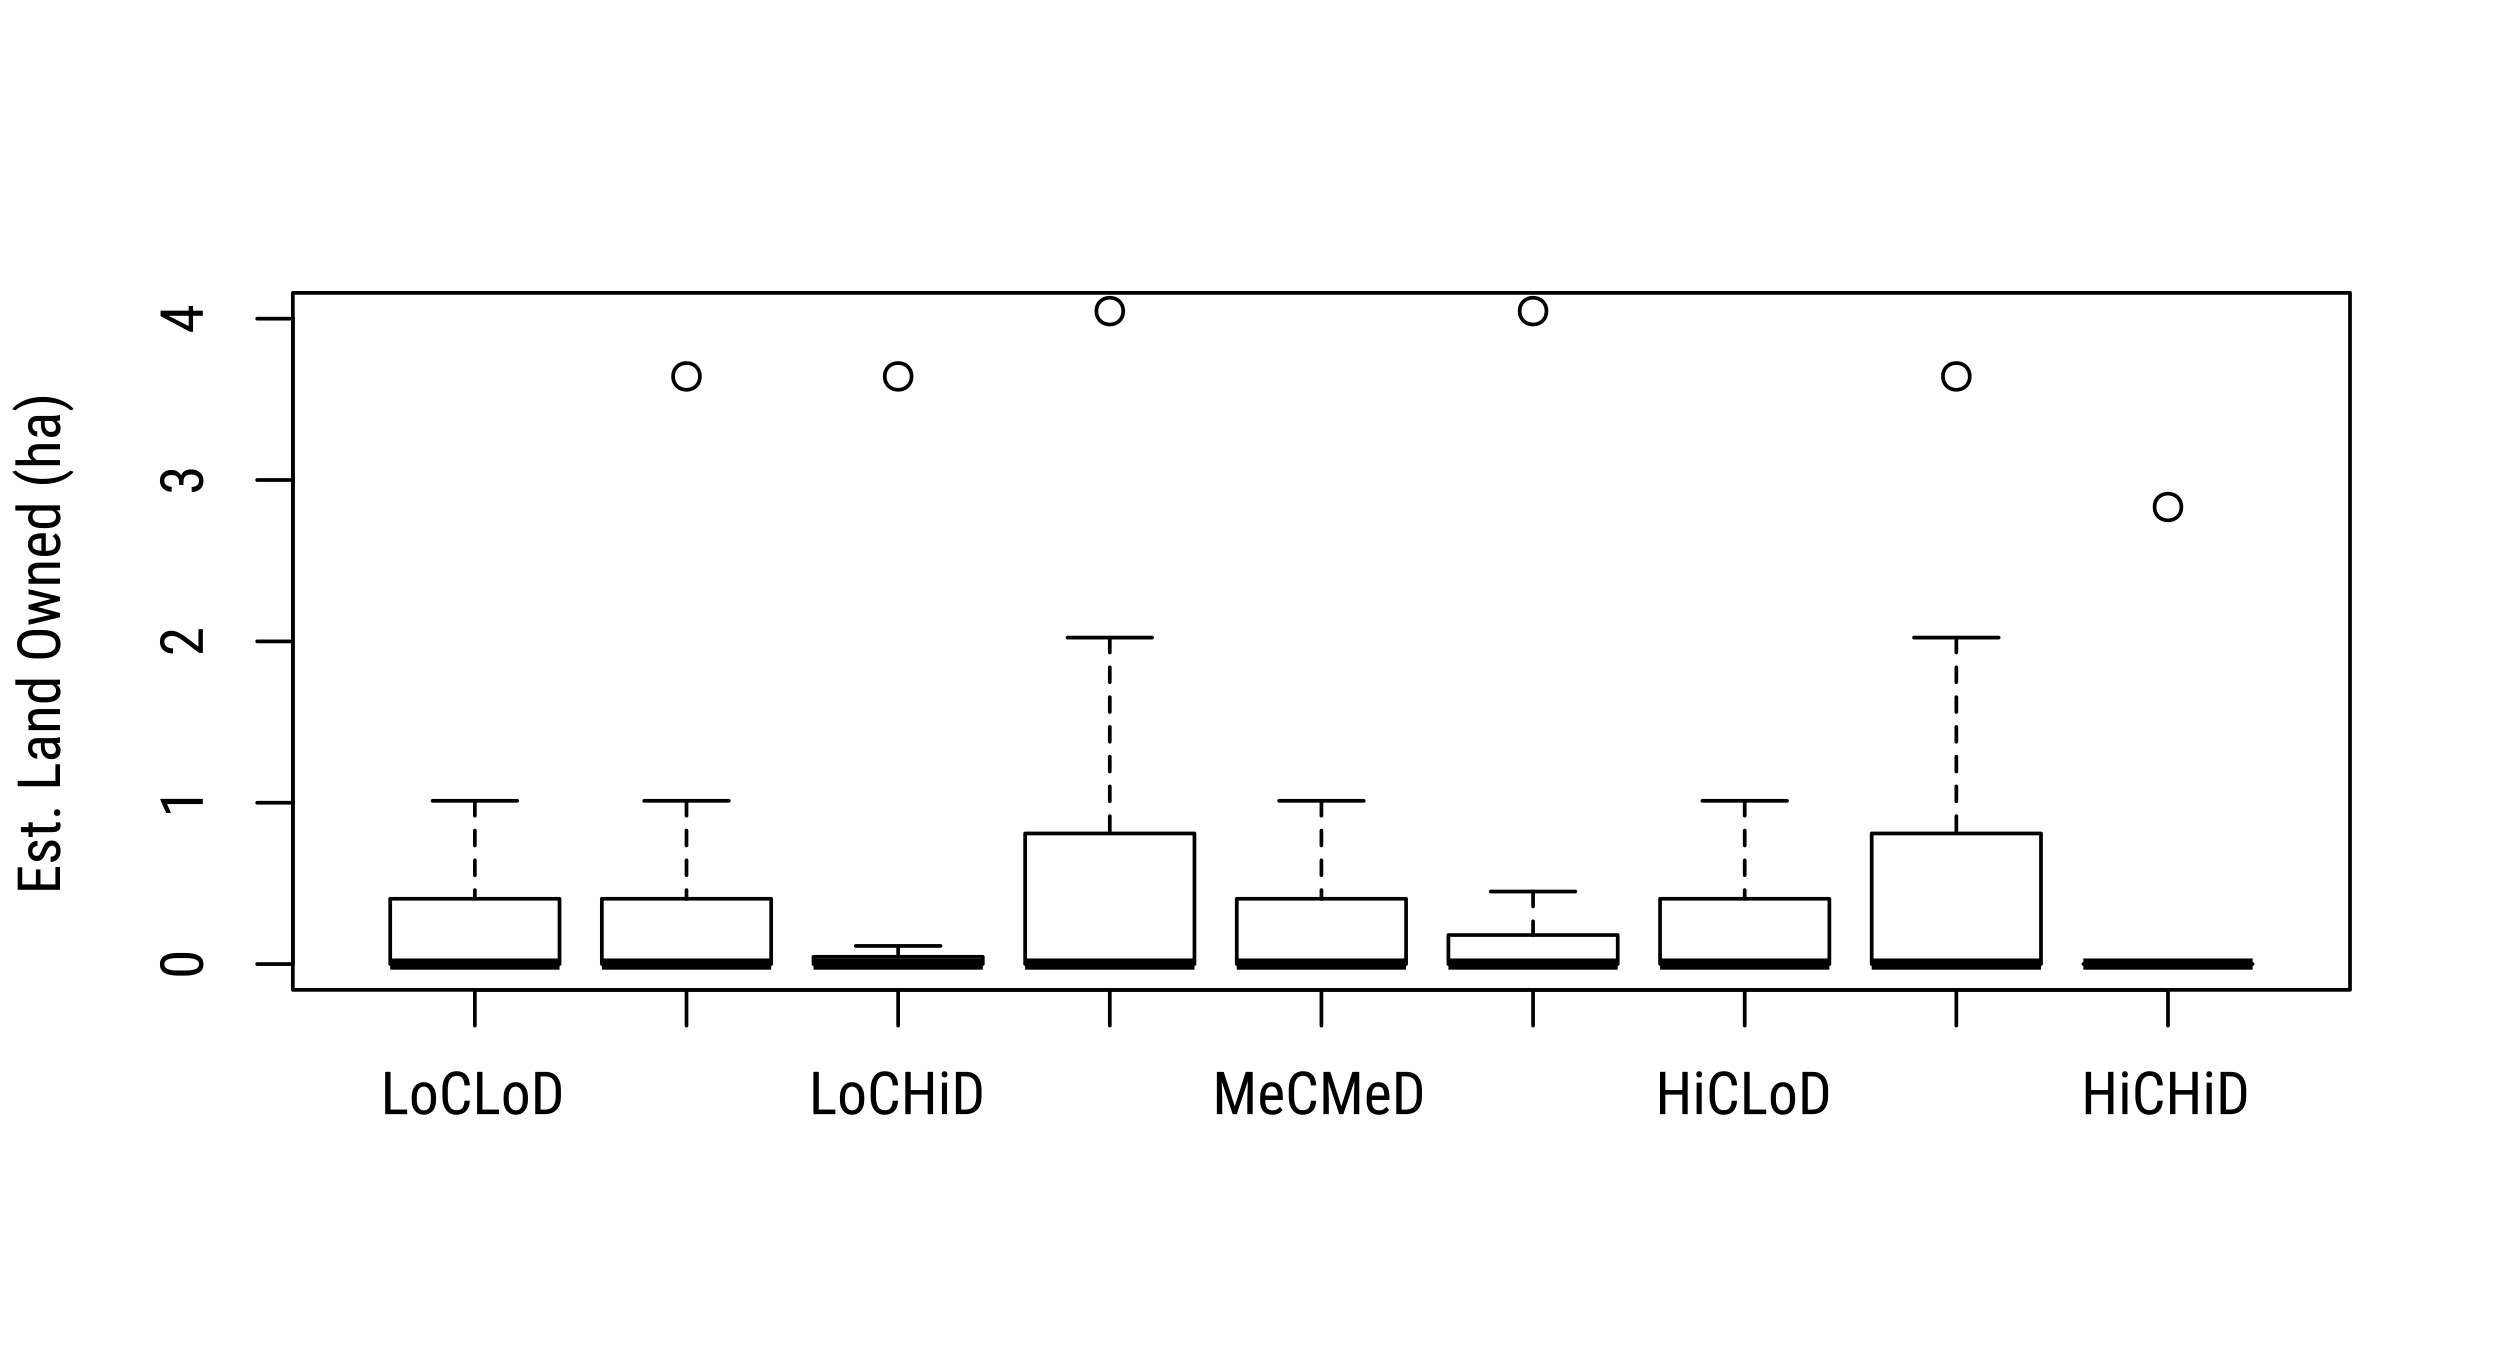<?xml version="1.0" encoding="UTF-8"?>
<svg xmlns="http://www.w3.org/2000/svg" xmlns:xlink="http://www.w3.org/1999/xlink" width="504pt" height="273pt" viewBox="0 0 504 273" version="1.1">
<defs>
<g>
<symbol overflow="visible" id="glyph0-0">
<path style="stroke:none;" d="M 4.094 0 L 0.609 0 L 0.609 -8.531 L 4.094 -8.531 Z M 3.828 -0.5 L 3.828 -8.031 L 2.484 -4.266 Z M 0.875 -7.969 L 0.875 -0.547 L 2.203 -4.266 Z M 1.078 -0.312 L 3.609 -0.312 L 2.344 -3.859 Z M 2.344 -4.672 L 3.609 -8.219 L 1.078 -8.219 Z M 2.344 -4.672 "/>
</symbol>
<symbol overflow="visible" id="glyph0-1">
<path style="stroke:none;" d="M 2 -0.922 L 5.344 -0.922 L 5.344 0 L 0.922 0 L 0.922 -8.531 L 2 -8.531 Z M 2 -0.922 "/>
</symbol>
<symbol overflow="visible" id="glyph0-2">
<path style="stroke:none;" d="M 0.562 -3.469 C 0.562 -4.383 0.785 -5.109 1.234 -5.641 C 1.68 -6.18 2.27 -6.453 3 -6.453 C 3.738 -6.453 4.328 -6.191 4.766 -5.672 C 5.211 -5.148 5.445 -4.438 5.469 -3.531 L 5.469 -2.859 C 5.469 -1.941 5.242 -1.211 4.797 -0.672 C 4.348 -0.141 3.754 0.125 3.016 0.125 C 2.273 0.125 1.68 -0.133 1.234 -0.656 C 0.797 -1.176 0.57 -1.879 0.562 -2.766 Z M 1.594 -2.859 C 1.594 -2.211 1.719 -1.703 1.969 -1.328 C 2.227 -0.953 2.578 -0.766 3.016 -0.766 C 3.93 -0.766 4.398 -1.426 4.422 -2.75 L 4.422 -3.469 C 4.422 -4.113 4.289 -4.625 4.031 -5 C 3.781 -5.375 3.438 -5.562 3 -5.562 C 2.57 -5.562 2.227 -5.375 1.969 -5 C 1.719 -4.625 1.594 -4.113 1.594 -3.469 Z M 1.594 -2.859 "/>
</symbol>
<symbol overflow="visible" id="glyph0-3">
<path style="stroke:none;" d="M 6.266 -2.703 C 6.223 -1.797 5.969 -1.098 5.5 -0.609 C 5.031 -0.117 4.367 0.125 3.516 0.125 C 2.66 0.125 1.984 -0.195 1.484 -0.844 C 0.984 -1.5 0.734 -2.383 0.734 -3.5 L 0.734 -5.047 C 0.734 -6.16 0.988 -7.039 1.5 -7.688 C 2.02 -8.332 2.727 -8.656 3.625 -8.656 C 4.445 -8.656 5.082 -8.406 5.531 -7.906 C 5.988 -7.414 6.234 -6.711 6.266 -5.797 L 5.188 -5.797 C 5.133 -6.484 4.984 -6.973 4.734 -7.266 C 4.492 -7.566 4.125 -7.719 3.625 -7.719 C 3.039 -7.719 2.594 -7.488 2.281 -7.031 C 1.969 -6.582 1.812 -5.922 1.812 -5.047 L 1.812 -3.469 C 1.812 -2.613 1.957 -1.953 2.25 -1.484 C 2.539 -1.023 2.961 -0.797 3.516 -0.797 C 4.078 -0.797 4.477 -0.93 4.719 -1.203 C 4.969 -1.484 5.125 -1.984 5.188 -2.703 Z M 6.266 -2.703 "/>
</symbol>
<symbol overflow="visible" id="glyph0-4">
<path style="stroke:none;" d="M 0.922 0 L 0.922 -8.531 L 2.953 -8.531 C 3.953 -8.531 4.723 -8.219 5.266 -7.594 C 5.816 -6.969 6.094 -6.094 6.094 -4.969 L 6.094 -3.547 C 6.094 -2.41 5.812 -1.535 5.25 -0.922 C 4.695 -0.305 3.891 0 2.828 0 Z M 2 -7.609 L 2 -0.922 L 2.859 -0.922 C 3.609 -0.922 4.156 -1.133 4.5 -1.562 C 4.852 -2 5.035 -2.641 5.047 -3.484 L 5.047 -5 C 5.047 -5.895 4.867 -6.551 4.516 -6.969 C 4.172 -7.395 3.648 -7.609 2.953 -7.609 Z M 2 -7.609 "/>
</symbol>
<symbol overflow="visible" id="glyph0-5">
<path style="stroke:none;" d="M 6.5 0 L 5.422 0 L 5.422 -3.938 L 2 -3.938 L 2 0 L 0.922 0 L 0.922 -8.531 L 2 -8.531 L 2 -4.859 L 5.422 -4.859 L 5.422 -8.531 L 6.5 -8.531 Z M 6.5 0 "/>
</symbol>
<symbol overflow="visible" id="glyph0-6">
<path style="stroke:none;" d="M 1.891 0 L 0.859 0 L 0.859 -6.344 L 1.891 -6.344 Z M 1.969 -8.016 C 1.969 -7.848 1.922 -7.703 1.828 -7.578 C 1.734 -7.461 1.586 -7.406 1.391 -7.406 C 1.191 -7.406 1.039 -7.461 0.938 -7.578 C 0.844 -7.703 0.797 -7.848 0.797 -8.016 C 0.797 -8.191 0.844 -8.344 0.938 -8.469 C 1.039 -8.594 1.188 -8.656 1.375 -8.656 C 1.57 -8.656 1.719 -8.594 1.812 -8.469 C 1.914 -8.344 1.969 -8.191 1.969 -8.016 Z M 1.969 -8.016 "/>
</symbol>
<symbol overflow="visible" id="glyph0-7">
<path style="stroke:none;" d="M 2.297 -8.531 L 4.531 -1.578 L 6.75 -8.531 L 8.141 -8.531 L 8.141 0 L 7.062 0 L 7.062 -3.328 L 7.172 -6.656 L 4.938 0 L 4.109 0 L 1.891 -6.625 L 2 -3.328 L 2 0 L 0.922 0 L 0.922 -8.531 Z M 2.297 -8.531 "/>
</symbol>
<symbol overflow="visible" id="glyph0-8">
<path style="stroke:none;" d="M 3.047 0.125 C 2.254 0.125 1.645 -0.109 1.219 -0.578 C 0.801 -1.055 0.586 -1.75 0.578 -2.656 L 0.578 -3.422 C 0.578 -4.367 0.781 -5.109 1.188 -5.641 C 1.602 -6.18 2.18 -6.453 2.922 -6.453 C 3.66 -6.453 4.211 -6.219 4.578 -5.75 C 4.953 -5.281 5.145 -4.547 5.156 -3.547 L 5.156 -2.859 L 1.609 -2.859 L 1.609 -2.719 C 1.609 -2.031 1.734 -1.531 1.984 -1.219 C 2.242 -0.914 2.613 -0.766 3.094 -0.766 C 3.406 -0.766 3.676 -0.82 3.906 -0.938 C 4.133 -1.051 4.352 -1.234 4.562 -1.484 L 5.094 -0.828 C 4.645 -0.191 3.961 0.125 3.047 0.125 Z M 2.922 -5.562 C 2.492 -5.562 2.176 -5.414 1.969 -5.125 C 1.758 -4.832 1.645 -4.375 1.625 -3.75 L 4.109 -3.75 L 4.109 -3.891 C 4.086 -4.492 3.977 -4.922 3.781 -5.172 C 3.594 -5.43 3.305 -5.562 2.922 -5.562 Z M 2.922 -5.562 "/>
</symbol>
<symbol overflow="visible" id="glyph1-0">
<path style="stroke:none;" d="M 0 -4.094 L 0 -0.609 L -8.531 -0.609 L -8.531 -4.094 Z M -0.5 -3.828 L -8.031 -3.828 L -4.266 -2.484 Z M -7.969 -0.875 L -0.547 -0.875 L -4.266 -2.203 Z M -0.312 -1.078 L -0.312 -3.609 L -3.859 -2.344 Z M -4.672 -2.344 L -8.219 -3.609 L -8.219 -1.078 Z M -4.672 -2.344 "/>
</symbol>
<symbol overflow="visible" id="glyph1-1">
<path style="stroke:none;" d="M -3.641 -5.25 C -2.379 -5.25 -1.438 -5.062 -0.812 -4.688 C -0.188 -4.32 0.125 -3.75 0.125 -2.969 C 0.125 -2.207 -0.172 -1.641 -0.766 -1.266 C -1.367 -0.891 -2.27 -0.691 -3.469 -0.672 L -4.938 -0.672 C -6.188 -0.672 -7.117 -0.852 -7.734 -1.219 C -8.348 -1.594 -8.656 -2.172 -8.656 -2.953 C -8.656 -3.723 -8.363 -4.289 -7.781 -4.656 C -7.195 -5.031 -6.316 -5.227 -5.141 -5.25 Z M -5.125 -4.203 C -6.02 -4.203 -6.68 -4.102 -7.109 -3.906 C -7.547 -3.707 -7.766 -3.391 -7.766 -2.953 C -7.766 -2.523 -7.551 -2.211 -7.125 -2.016 C -6.707 -1.816 -6.078 -1.711 -5.234 -1.703 L -3.469 -1.703 C -2.57 -1.703 -1.895 -1.805 -1.438 -2.016 C -0.988 -2.223 -0.766 -2.539 -0.766 -2.969 C -0.766 -3.383 -0.977 -3.691 -1.406 -3.891 C -1.832 -4.098 -2.484 -4.203 -3.359 -4.203 Z M -5.125 -4.203 "/>
</symbol>
<symbol overflow="visible" id="glyph1-2">
<path style="stroke:none;" d="M 0 -3.781 L 0 -2.734 L -7.219 -2.734 L -6.422 -0.938 L -7.406 -0.938 L -8.578 -3.609 L -8.578 -3.781 Z M 0 -3.781 "/>
</symbol>
<symbol overflow="visible" id="glyph1-3">
<path style="stroke:none;" d="M 0 -5.453 L 0 -0.688 L -0.781 -0.688 L -4 -3.125 C -4.5 -3.488 -4.906 -3.738 -5.219 -3.875 C -5.539 -4.02 -5.879 -4.094 -6.234 -4.094 C -6.691 -4.094 -7.062 -3.988 -7.344 -3.781 C -7.625 -3.57 -7.766 -3.297 -7.766 -2.953 C -7.766 -2.516 -7.613 -2.176 -7.312 -1.938 C -7.008 -1.707 -6.578 -1.594 -6.016 -1.594 L -6.016 -0.547 C -6.805 -0.547 -7.441 -0.758 -7.922 -1.188 C -8.41 -1.625 -8.656 -2.211 -8.656 -2.953 C -8.656 -3.629 -8.445 -4.16 -8.031 -4.547 C -7.613 -4.941 -7.055 -5.141 -6.359 -5.141 C -5.516 -5.141 -4.52 -4.703 -3.375 -3.828 L -0.891 -1.922 L -0.891 -5.453 Z M 0 -5.453 "/>
</symbol>
<symbol overflow="visible" id="glyph1-4">
<path style="stroke:none;" d="M -4.797 -2.016 L -4.797 -2.672 C -4.797 -3.098 -4.926 -3.426 -5.188 -3.656 C -5.445 -3.883 -5.805 -4 -6.266 -4 C -7.266 -4 -7.766 -3.613 -7.766 -2.844 C -7.766 -2.469 -7.629 -2.176 -7.359 -1.969 C -7.086 -1.758 -6.734 -1.656 -6.297 -1.656 L -6.297 -0.625 C -6.973 -0.625 -7.535 -0.832 -7.984 -1.25 C -8.43 -1.664 -8.656 -2.195 -8.656 -2.844 C -8.656 -3.508 -8.441 -4.039 -8.016 -4.438 C -7.598 -4.832 -7.004 -5.031 -6.234 -5.031 C -5.836 -5.031 -5.469 -4.926 -5.125 -4.719 C -4.789 -4.52 -4.539 -4.254 -4.375 -3.922 C -4.082 -4.734 -3.414 -5.141 -2.375 -5.141 C -1.613 -5.141 -1.004 -4.926 -0.547 -4.5 C -0.098 -4.07 0.125 -3.52 0.125 -2.844 C 0.125 -2.164 -0.086 -1.617 -0.516 -1.203 C -0.953 -0.785 -1.531 -0.578 -2.25 -0.578 L -2.25 -1.609 C -1.801 -1.609 -1.441 -1.719 -1.172 -1.938 C -0.898 -2.156 -0.766 -2.457 -0.766 -2.844 C -0.766 -3.227 -0.895 -3.535 -1.156 -3.766 C -1.414 -3.992 -1.816 -4.109 -2.359 -4.109 C -3.391 -4.109 -3.906 -3.613 -3.906 -2.625 L -3.906 -2.016 Z M -4.797 -2.016 "/>
</symbol>
<symbol overflow="visible" id="glyph1-5">
<path style="stroke:none;" d="M -2.859 -4.609 L -2.859 -5.562 L -1.984 -5.562 L -1.984 -4.609 L 0 -4.609 L 0 -3.578 L -1.984 -3.578 L -1.984 -0.359 L -2.625 -0.359 L -8.531 -3.516 L -8.531 -4.609 Z M -2.859 -1.5 L -2.859 -3.578 L -6.922 -3.578 Z M -2.859 -1.5 "/>
</symbol>
<symbol overflow="visible" id="glyph1-6">
<path style="stroke:none;" d="M -3.938 -5.016 L -3.938 -2 L -0.922 -2 L -0.922 -5.516 L 0 -5.516 L 0 -0.922 L -8.531 -0.922 L -8.531 -5.453 L -7.609 -5.453 L -7.609 -2 L -4.859 -2 L -4.859 -5.016 Z M -3.938 -5.016 "/>
</symbol>
<symbol overflow="visible" id="glyph1-7">
<path style="stroke:none;" d="M -1.625 -3.859 C -1.844 -3.859 -2.031 -3.773 -2.188 -3.609 C -2.352 -3.441 -2.547 -3.113 -2.766 -2.625 C -2.992 -2.07 -3.188 -1.68 -3.344 -1.453 C -3.508 -1.223 -3.695 -1.051 -3.906 -0.938 C -4.113 -0.82 -4.363 -0.766 -4.656 -0.766 C -5.176 -0.766 -5.602 -0.953 -5.938 -1.328 C -6.281 -1.711 -6.453 -2.195 -6.453 -2.781 C -6.453 -3.395 -6.27 -3.891 -5.906 -4.266 C -5.551 -4.641 -5.094 -4.828 -4.531 -4.828 L -4.531 -3.797 C -4.82 -3.797 -5.066 -3.695 -5.266 -3.5 C -5.461 -3.312 -5.562 -3.07 -5.562 -2.781 C -5.562 -2.477 -5.484 -2.238 -5.328 -2.062 C -5.172 -1.883 -4.957 -1.797 -4.688 -1.797 C -4.477 -1.797 -4.305 -1.859 -4.172 -1.984 C -4.047 -2.117 -3.879 -2.426 -3.672 -2.906 C -3.367 -3.676 -3.07 -4.195 -2.781 -4.469 C -2.5 -4.75 -2.141 -4.891 -1.703 -4.891 C -1.148 -4.891 -0.707 -4.695 -0.375 -4.312 C -0.039 -3.938 0.125 -3.43 0.125 -2.797 C 0.125 -2.141 -0.062 -1.602 -0.438 -1.188 C -0.82 -0.781 -1.305 -0.578 -1.891 -0.578 L -1.891 -1.625 C -1.535 -1.633 -1.258 -1.738 -1.062 -1.938 C -0.863 -2.145 -0.766 -2.43 -0.766 -2.797 C -0.766 -3.141 -0.844 -3.398 -1 -3.578 C -1.156 -3.766 -1.363 -3.859 -1.625 -3.859 Z M -1.625 -3.859 "/>
</symbol>
<symbol overflow="visible" id="glyph1-8">
<path style="stroke:none;" d="M -7.875 -2.141 L -6.344 -2.141 L -6.344 -3.094 L -5.5 -3.094 L -5.5 -2.141 L -1.578 -2.141 C -1.328 -2.141 -1.133 -2.176 -1 -2.25 C -0.875 -2.332 -0.812 -2.473 -0.812 -2.672 C -0.812 -2.816 -0.832 -2.957 -0.875 -3.094 L 0 -3.078 C 0.082 -2.848 0.125 -2.609 0.125 -2.359 C 0.125 -1.953 -0.02 -1.641 -0.312 -1.422 C -0.613 -1.211 -1.031 -1.109 -1.562 -1.109 L -5.5 -1.109 L -5.5 -0.141 L -6.344 -0.141 L -6.344 -1.109 L -7.875 -1.109 Z M -7.875 -2.141 "/>
</symbol>
<symbol overflow="visible" id="glyph1-9">
<path style="stroke:none;" d="M -0.562 -0.844 C -0.75 -0.844 -0.906 -0.895 -1.031 -1 C -1.156 -1.113 -1.219 -1.281 -1.219 -1.5 C -1.219 -1.727 -1.156 -1.898 -1.031 -2.016 C -0.906 -2.129 -0.75 -2.188 -0.562 -2.188 C -0.383 -2.188 -0.234 -2.129 -0.109 -2.016 C 0.004 -1.898 0.062 -1.727 0.062 -1.5 C 0.062 -1.281 0.004 -1.113 -0.109 -1 C -0.234 -0.895 -0.383 -0.844 -0.562 -0.844 Z M -0.562 -0.844 "/>
</symbol>
<symbol overflow="visible" id="glyph1-10">
<path style="stroke:none;" d=""/>
</symbol>
<symbol overflow="visible" id="glyph1-11">
<path style="stroke:none;" d="M -0.922 -2 L -0.922 -5.344 L 0 -5.344 L 0 -0.922 L -8.531 -0.922 L -8.531 -2 Z M -0.922 -2 "/>
</symbol>
<symbol overflow="visible" id="glyph1-12">
<path style="stroke:none;" d="M 0 -4.031 C -0.133 -3.969 -0.363 -3.926 -0.688 -3.906 C -0.145 -3.539 0.125 -3.07 0.125 -2.5 C 0.125 -1.926 -0.035 -1.477 -0.359 -1.156 C -0.68 -0.832 -1.141 -0.672 -1.734 -0.672 C -2.379 -0.672 -2.891 -0.891 -3.266 -1.328 C -3.641 -1.766 -3.832 -2.363 -3.844 -3.125 L -3.844 -3.891 L -4.516 -3.891 C -4.898 -3.891 -5.172 -3.801 -5.328 -3.625 C -5.484 -3.457 -5.562 -3.203 -5.562 -2.859 C -5.562 -2.547 -5.469 -2.289 -5.281 -2.094 C -5.102 -1.906 -4.867 -1.812 -4.578 -1.812 L -4.578 -0.781 C -4.898 -0.781 -5.207 -0.875 -5.5 -1.062 C -5.801 -1.25 -6.035 -1.504 -6.203 -1.828 C -6.367 -2.16 -6.453 -2.523 -6.453 -2.922 C -6.453 -3.566 -6.289 -4.055 -5.969 -4.391 C -5.645 -4.734 -5.176 -4.91 -4.562 -4.922 L -1.359 -4.922 C -0.879 -4.922 -0.457 -4.984 -0.094 -5.109 L 0 -5.109 Z M -0.828 -2.656 C -0.828 -2.906 -0.895 -3.145 -1.031 -3.375 C -1.176 -3.613 -1.352 -3.785 -1.562 -3.891 L -3.078 -3.891 L -3.078 -3.297 C -3.066 -2.805 -2.953 -2.414 -2.734 -2.125 C -2.523 -1.844 -2.234 -1.703 -1.859 -1.703 C -1.492 -1.703 -1.227 -1.773 -1.062 -1.922 C -0.906 -2.066 -0.828 -2.312 -0.828 -2.656 Z M -0.828 -2.656 "/>
</symbol>
<symbol overflow="visible" id="glyph1-13">
<path style="stroke:none;" d="M -6.344 -1.75 L -5.656 -1.781 C -6.188 -2.188 -6.453 -2.703 -6.453 -3.328 C -6.453 -4.441 -5.707 -5.008 -4.219 -5.031 L 0 -5.031 L 0 -4 L -4.172 -4 C -4.66 -4 -5.008 -3.914 -5.219 -3.75 C -5.426 -3.582 -5.531 -3.332 -5.531 -3 C -5.531 -2.738 -5.441 -2.504 -5.266 -2.297 C -5.098 -2.098 -4.879 -1.938 -4.609 -1.812 L 0 -1.812 L 0 -0.781 L -6.344 -0.781 Z M -6.344 -1.75 "/>
</symbol>
<symbol overflow="visible" id="glyph1-14">
<path style="stroke:none;" d="M -3.453 -0.562 C -4.43 -0.562 -5.176 -0.742 -5.688 -1.109 C -6.195 -1.473 -6.453 -1.992 -6.453 -2.672 C -6.453 -3.285 -6.207 -3.758 -5.719 -4.094 L -9 -4.094 L -9 -5.141 L 0 -5.141 L 0 -4.188 L -0.688 -4.125 C -0.145 -3.789 0.125 -3.305 0.125 -2.672 C 0.125 -2.016 -0.129 -1.5 -0.641 -1.125 C -1.148 -0.75 -1.875 -0.562 -2.812 -0.562 Z M -2.859 -1.594 C -2.148 -1.594 -1.629 -1.695 -1.297 -1.906 C -0.961 -2.125 -0.797 -2.469 -0.797 -2.938 C -0.797 -3.457 -1.055 -3.844 -1.578 -4.094 L -4.781 -4.094 C -5.281 -3.832 -5.531 -3.453 -5.531 -2.953 C -5.531 -2.473 -5.363 -2.125 -5.031 -1.906 C -4.695 -1.695 -4.188 -1.594 -3.5 -1.594 Z M -2.859 -1.594 "/>
</symbol>
<symbol overflow="visible" id="glyph1-15">
<path style="stroke:none;" d="M -3.516 -6.469 C -2.348 -6.469 -1.445 -6.219 -0.812 -5.719 C -0.188 -5.227 0.125 -4.523 0.125 -3.609 C 0.125 -2.734 -0.18 -2.039 -0.797 -1.531 C -1.41 -1.02 -2.273 -0.754 -3.391 -0.734 L -5 -0.734 C -6.133 -0.734 -7.023 -0.984 -7.672 -1.484 C -8.328 -1.992 -8.656 -2.695 -8.656 -3.594 C -8.656 -4.5 -8.344 -5.203 -7.719 -5.703 C -7.102 -6.203 -6.219 -6.457 -5.062 -6.469 Z M -5.016 -5.391 C -5.91 -5.391 -6.578 -5.242 -7.016 -4.953 C -7.461 -4.66 -7.688 -4.207 -7.688 -3.594 C -7.688 -3.008 -7.461 -2.566 -7.016 -2.266 C -6.566 -1.961 -5.91 -1.805 -5.047 -1.797 L -3.516 -1.797 C -2.641 -1.797 -1.973 -1.945 -1.516 -2.25 C -1.066 -2.551 -0.844 -3.004 -0.844 -3.609 C -0.844 -4.211 -1.051 -4.656 -1.469 -4.938 C -1.895 -5.227 -2.539 -5.379 -3.406 -5.391 Z M -5.016 -5.391 "/>
</symbol>
<symbol overflow="visible" id="glyph1-16">
<path style="stroke:none;" d="M -1.828 -5.5 L -6.344 -6.469 L -6.344 -7.484 L 0 -5.938 L 0 -5.109 L -4.531 -3.875 L 0 -2.672 L 0 -1.828 L -6.344 -0.297 L -6.344 -1.312 L -1.938 -2.297 L -6.344 -3.469 L -6.344 -4.297 Z M -1.828 -5.5 "/>
</symbol>
<symbol overflow="visible" id="glyph1-17">
<path style="stroke:none;" d="M 0.125 -3.047 C 0.125 -2.254 -0.109 -1.645 -0.578 -1.219 C -1.055 -0.801 -1.75 -0.586 -2.656 -0.578 L -3.422 -0.578 C -4.367 -0.578 -5.109 -0.781 -5.641 -1.188 C -6.18 -1.602 -6.453 -2.18 -6.453 -2.922 C -6.453 -3.66 -6.219 -4.211 -5.75 -4.578 C -5.281 -4.953 -4.547 -5.145 -3.547 -5.156 L -2.859 -5.156 L -2.859 -1.609 L -2.719 -1.609 C -2.031 -1.609 -1.531 -1.734 -1.219 -1.984 C -0.914 -2.242 -0.766 -2.613 -0.766 -3.094 C -0.766 -3.406 -0.82 -3.676 -0.938 -3.906 C -1.051 -4.133 -1.234 -4.352 -1.484 -4.562 L -0.828 -5.094 C -0.191 -4.645 0.125 -3.961 0.125 -3.047 Z M -5.562 -2.922 C -5.562 -2.492 -5.414 -2.176 -5.125 -1.969 C -4.832 -1.758 -4.375 -1.645 -3.75 -1.625 L -3.75 -4.109 L -3.891 -4.109 C -4.492 -4.086 -4.922 -3.977 -5.172 -3.781 C -5.43 -3.594 -5.562 -3.305 -5.562 -2.922 Z M -5.562 -2.922 "/>
</symbol>
<symbol overflow="visible" id="glyph1-18">
<path style="stroke:none;" d="M -3.469 -0.75 C -4.488 -0.75 -5.445 -0.891 -6.344 -1.172 C -7.25 -1.453 -8.039 -1.844 -8.719 -2.344 C -9.133 -2.656 -9.438 -2.953 -9.625 -3.234 L -8.906 -3.453 C -8.457 -2.984 -7.781 -2.598 -6.875 -2.297 C -5.977 -1.992 -4.977 -1.828 -3.875 -1.797 L -3.391 -1.797 C -2.016 -1.797 -0.801 -1.988 0.25 -2.375 C 1.039 -2.664 1.656 -3.023 2.094 -3.453 L 2.75 -3.234 C 2.508 -2.879 2.113 -2.516 1.562 -2.141 C 0.164 -1.211 -1.508 -0.75 -3.469 -0.75 Z M -3.469 -0.75 "/>
</symbol>
<symbol overflow="visible" id="glyph1-19">
<path style="stroke:none;" d="M -5.688 -1.812 C -6.195 -2.207 -6.453 -2.711 -6.453 -3.328 C -6.453 -4.441 -5.707 -5.008 -4.219 -5.031 L 0 -5.031 L 0 -4 L -4.172 -4 C -4.66 -4 -5.008 -3.914 -5.219 -3.75 C -5.426 -3.582 -5.531 -3.332 -5.531 -3 C -5.531 -2.738 -5.441 -2.504 -5.266 -2.297 C -5.098 -2.098 -4.879 -1.938 -4.609 -1.812 L 0 -1.812 L 0 -0.781 L -9 -0.781 L -9 -1.812 Z M -5.688 -1.812 "/>
</symbol>
<symbol overflow="visible" id="glyph1-20">
<path style="stroke:none;" d="M -3.406 -3 C -1.664 -3 -0.125 -2.609 1.219 -1.828 C 1.938 -1.41 2.445 -0.973 2.75 -0.516 L 2.094 -0.312 C 1.625 -0.812 0.906 -1.207 -0.062 -1.5 C -1.039 -1.801 -2.109 -1.957 -3.266 -1.969 L -3.469 -1.969 C -4.957 -1.969 -6.285 -1.723 -7.453 -1.234 C -8.098 -0.961 -8.602 -0.656 -8.969 -0.312 L -9.625 -0.516 C -9.332 -0.953 -8.859 -1.367 -8.203 -1.766 C -6.848 -2.586 -5.25 -3 -3.406 -3 Z M -3.406 -3 "/>
</symbol>
</g>
<clipPath id="clip1">
  <path d="M 220 59.039 L 227 59.039 L 227 66 L 220 66 Z M 220 59.039 "/>
</clipPath>
<clipPath id="clip2">
  <path d="M 305 59.039 L 313 59.039 L 313 66 L 305 66 Z M 305 59.039 "/>
</clipPath>
</defs>
<g id="surface858">
<rect x="0" y="0" width="504" height="273" style="fill:rgb(100%,100%,100%);fill-opacity:1;stroke:none;"/>
<path style="fill:none;stroke-width:2.25;stroke-linecap:butt;stroke-linejoin:round;stroke:rgb(0%,0%,0%);stroke-opacity:1;stroke-miterlimit:10;" d="M 78.668 194.355 L 112.801 194.355 "/>
<path style="fill:none;stroke-width:0.75;stroke-linecap:round;stroke-linejoin:round;stroke:rgb(0%,0%,0%);stroke-opacity:1;stroke-dasharray:3,3;stroke-miterlimit:10;" d="M 95.734 194.355 L 95.734 194.355 "/>
<path style="fill:none;stroke-width:0.75;stroke-linecap:round;stroke-linejoin:round;stroke:rgb(0%,0%,0%);stroke-opacity:1;stroke-dasharray:3,3;stroke-miterlimit:10;" d="M 95.734 161.445 L 95.734 181.191 "/>
<path style="fill:none;stroke-width:0.75;stroke-linecap:round;stroke-linejoin:round;stroke:rgb(0%,0%,0%);stroke-opacity:1;stroke-miterlimit:10;" d="M 87.199 194.355 L 104.266 194.355 "/>
<path style="fill:none;stroke-width:0.75;stroke-linecap:round;stroke-linejoin:round;stroke:rgb(0%,0%,0%);stroke-opacity:1;stroke-miterlimit:10;" d="M 87.199 161.445 L 104.266 161.445 "/>
<path style="fill:none;stroke-width:0.75;stroke-linecap:round;stroke-linejoin:round;stroke:rgb(0%,0%,0%);stroke-opacity:1;stroke-miterlimit:10;" d="M 78.668 194.355 L 112.801 194.355 L 112.801 181.191 L 78.668 181.191 L 78.668 194.355 "/>
<path style="fill:none;stroke-width:2.25;stroke-linecap:butt;stroke-linejoin:round;stroke:rgb(0%,0%,0%);stroke-opacity:1;stroke-miterlimit:10;" d="M 121.332 194.355 L 155.465 194.355 "/>
<path style="fill:none;stroke-width:0.75;stroke-linecap:round;stroke-linejoin:round;stroke:rgb(0%,0%,0%);stroke-opacity:1;stroke-dasharray:3,3;stroke-miterlimit:10;" d="M 138.398 194.355 L 138.398 194.355 "/>
<path style="fill:none;stroke-width:0.75;stroke-linecap:round;stroke-linejoin:round;stroke:rgb(0%,0%,0%);stroke-opacity:1;stroke-dasharray:3,3;stroke-miterlimit:10;" d="M 138.398 161.445 L 138.398 181.191 "/>
<path style="fill:none;stroke-width:0.75;stroke-linecap:round;stroke-linejoin:round;stroke:rgb(0%,0%,0%);stroke-opacity:1;stroke-miterlimit:10;" d="M 129.867 194.355 L 146.934 194.355 "/>
<path style="fill:none;stroke-width:0.75;stroke-linecap:round;stroke-linejoin:round;stroke:rgb(0%,0%,0%);stroke-opacity:1;stroke-miterlimit:10;" d="M 129.867 161.445 L 146.934 161.445 "/>
<path style="fill:none;stroke-width:0.75;stroke-linecap:round;stroke-linejoin:round;stroke:rgb(0%,0%,0%);stroke-opacity:1;stroke-miterlimit:10;" d="M 121.332 194.355 L 155.465 194.355 L 155.465 181.191 L 121.332 181.191 L 121.332 194.355 "/>
<path style="fill:none;stroke-width:0.75;stroke-linecap:round;stroke-linejoin:round;stroke:rgb(0%,0%,0%);stroke-opacity:1;stroke-miterlimit:10;" d="M 141.102 75.883 C 141.102 79.484 135.699 79.484 135.699 75.883 C 135.699 72.285 141.102 72.285 141.102 75.883 "/>
<path style="fill:none;stroke-width:2.25;stroke-linecap:butt;stroke-linejoin:round;stroke:rgb(0%,0%,0%);stroke-opacity:1;stroke-miterlimit:10;" d="M 164 194.355 L 198.133 194.355 "/>
<path style="fill:none;stroke-width:0.75;stroke-linecap:round;stroke-linejoin:round;stroke:rgb(0%,0%,0%);stroke-opacity:1;stroke-dasharray:3,3;stroke-miterlimit:10;" d="M 181.066 194.355 L 181.066 194.355 "/>
<path style="fill:none;stroke-width:0.75;stroke-linecap:round;stroke-linejoin:round;stroke:rgb(0%,0%,0%);stroke-opacity:1;stroke-dasharray:3,3;stroke-miterlimit:10;" d="M 181.066 190.699 L 181.066 192.895 "/>
<path style="fill:none;stroke-width:0.75;stroke-linecap:round;stroke-linejoin:round;stroke:rgb(0%,0%,0%);stroke-opacity:1;stroke-miterlimit:10;" d="M 172.535 194.355 L 189.602 194.355 "/>
<path style="fill:none;stroke-width:0.75;stroke-linecap:round;stroke-linejoin:round;stroke:rgb(0%,0%,0%);stroke-opacity:1;stroke-miterlimit:10;" d="M 172.535 190.699 L 189.602 190.699 "/>
<path style="fill:none;stroke-width:0.75;stroke-linecap:round;stroke-linejoin:round;stroke:rgb(0%,0%,0%);stroke-opacity:1;stroke-miterlimit:10;" d="M 164 194.355 L 198.133 194.355 L 198.133 192.895 L 164 192.895 L 164 194.355 "/>
<path style="fill:none;stroke-width:0.75;stroke-linecap:round;stroke-linejoin:round;stroke:rgb(0%,0%,0%);stroke-opacity:1;stroke-miterlimit:10;" d="M 183.766 75.883 C 183.766 79.484 178.367 79.484 178.367 75.883 C 178.367 72.285 183.766 72.285 183.766 75.883 "/>
<path style="fill:none;stroke-width:2.25;stroke-linecap:butt;stroke-linejoin:round;stroke:rgb(0%,0%,0%);stroke-opacity:1;stroke-miterlimit:10;" d="M 206.668 194.355 L 240.801 194.355 "/>
<path style="fill:none;stroke-width:0.75;stroke-linecap:round;stroke-linejoin:round;stroke:rgb(0%,0%,0%);stroke-opacity:1;stroke-dasharray:3,3;stroke-miterlimit:10;" d="M 223.734 194.355 L 223.734 194.355 "/>
<path style="fill:none;stroke-width:0.75;stroke-linecap:round;stroke-linejoin:round;stroke:rgb(0%,0%,0%);stroke-opacity:1;stroke-dasharray:3,3;stroke-miterlimit:10;" d="M 223.734 128.539 L 223.734 168.027 "/>
<path style="fill:none;stroke-width:0.75;stroke-linecap:round;stroke-linejoin:round;stroke:rgb(0%,0%,0%);stroke-opacity:1;stroke-miterlimit:10;" d="M 215.199 194.355 L 232.266 194.355 "/>
<path style="fill:none;stroke-width:0.75;stroke-linecap:round;stroke-linejoin:round;stroke:rgb(0%,0%,0%);stroke-opacity:1;stroke-miterlimit:10;" d="M 215.199 128.539 L 232.266 128.539 "/>
<path style="fill:none;stroke-width:0.75;stroke-linecap:round;stroke-linejoin:round;stroke:rgb(0%,0%,0%);stroke-opacity:1;stroke-miterlimit:10;" d="M 206.668 194.355 L 240.801 194.355 L 240.801 168.027 L 206.668 168.027 L 206.668 194.355 "/>
<g clip-path="url(#clip1)" clip-rule="nonzero">
<path style="fill:none;stroke-width:0.75;stroke-linecap:round;stroke-linejoin:round;stroke:rgb(0%,0%,0%);stroke-opacity:1;stroke-miterlimit:10;" d="M 226.434 62.719 C 226.434 66.32 221.035 66.32 221.035 62.719 C 221.035 59.121 226.434 59.121 226.434 62.719 "/>
</g>
<path style="fill:none;stroke-width:2.25;stroke-linecap:butt;stroke-linejoin:round;stroke:rgb(0%,0%,0%);stroke-opacity:1;stroke-miterlimit:10;" d="M 249.332 194.355 L 283.465 194.355 "/>
<path style="fill:none;stroke-width:0.75;stroke-linecap:round;stroke-linejoin:round;stroke:rgb(0%,0%,0%);stroke-opacity:1;stroke-dasharray:3,3;stroke-miterlimit:10;" d="M 266.398 194.355 L 266.398 194.355 "/>
<path style="fill:none;stroke-width:0.75;stroke-linecap:round;stroke-linejoin:round;stroke:rgb(0%,0%,0%);stroke-opacity:1;stroke-dasharray:3,3;stroke-miterlimit:10;" d="M 266.398 161.445 L 266.398 181.191 "/>
<path style="fill:none;stroke-width:0.75;stroke-linecap:round;stroke-linejoin:round;stroke:rgb(0%,0%,0%);stroke-opacity:1;stroke-miterlimit:10;" d="M 257.867 194.355 L 274.934 194.355 "/>
<path style="fill:none;stroke-width:0.75;stroke-linecap:round;stroke-linejoin:round;stroke:rgb(0%,0%,0%);stroke-opacity:1;stroke-miterlimit:10;" d="M 257.867 161.445 L 274.934 161.445 "/>
<path style="fill:none;stroke-width:0.75;stroke-linecap:round;stroke-linejoin:round;stroke:rgb(0%,0%,0%);stroke-opacity:1;stroke-miterlimit:10;" d="M 249.332 194.355 L 283.465 194.355 L 283.465 181.191 L 249.332 181.191 L 249.332 194.355 "/>
<path style="fill:none;stroke-width:2.25;stroke-linecap:butt;stroke-linejoin:round;stroke:rgb(0%,0%,0%);stroke-opacity:1;stroke-miterlimit:10;" d="M 292 194.355 L 326.133 194.355 "/>
<path style="fill:none;stroke-width:0.75;stroke-linecap:round;stroke-linejoin:round;stroke:rgb(0%,0%,0%);stroke-opacity:1;stroke-dasharray:3,3;stroke-miterlimit:10;" d="M 309.066 194.355 L 309.066 194.355 "/>
<path style="fill:none;stroke-width:0.75;stroke-linecap:round;stroke-linejoin:round;stroke:rgb(0%,0%,0%);stroke-opacity:1;stroke-dasharray:3,3;stroke-miterlimit:10;" d="M 309.066 179.73 L 309.066 188.504 "/>
<path style="fill:none;stroke-width:0.75;stroke-linecap:round;stroke-linejoin:round;stroke:rgb(0%,0%,0%);stroke-opacity:1;stroke-miterlimit:10;" d="M 300.535 194.355 L 317.602 194.355 "/>
<path style="fill:none;stroke-width:0.75;stroke-linecap:round;stroke-linejoin:round;stroke:rgb(0%,0%,0%);stroke-opacity:1;stroke-miterlimit:10;" d="M 300.535 179.73 L 317.602 179.73 "/>
<path style="fill:none;stroke-width:0.75;stroke-linecap:round;stroke-linejoin:round;stroke:rgb(0%,0%,0%);stroke-opacity:1;stroke-miterlimit:10;" d="M 292 194.355 L 326.133 194.355 L 326.133 188.504 L 292 188.504 L 292 194.355 "/>
<g clip-path="url(#clip2)" clip-rule="nonzero">
<path style="fill:none;stroke-width:0.75;stroke-linecap:round;stroke-linejoin:round;stroke:rgb(0%,0%,0%);stroke-opacity:1;stroke-miterlimit:10;" d="M 311.766 62.719 C 311.766 66.32 306.367 66.32 306.367 62.719 C 306.367 59.121 311.766 59.121 311.766 62.719 "/>
</g>
<path style="fill:none;stroke-width:2.25;stroke-linecap:butt;stroke-linejoin:round;stroke:rgb(0%,0%,0%);stroke-opacity:1;stroke-miterlimit:10;" d="M 334.668 194.355 L 368.801 194.355 "/>
<path style="fill:none;stroke-width:0.75;stroke-linecap:round;stroke-linejoin:round;stroke:rgb(0%,0%,0%);stroke-opacity:1;stroke-dasharray:3,3;stroke-miterlimit:10;" d="M 351.734 194.355 L 351.734 194.355 "/>
<path style="fill:none;stroke-width:0.75;stroke-linecap:round;stroke-linejoin:round;stroke:rgb(0%,0%,0%);stroke-opacity:1;stroke-dasharray:3,3;stroke-miterlimit:10;" d="M 351.734 161.445 L 351.734 181.191 "/>
<path style="fill:none;stroke-width:0.75;stroke-linecap:round;stroke-linejoin:round;stroke:rgb(0%,0%,0%);stroke-opacity:1;stroke-miterlimit:10;" d="M 343.199 194.355 L 360.266 194.355 "/>
<path style="fill:none;stroke-width:0.75;stroke-linecap:round;stroke-linejoin:round;stroke:rgb(0%,0%,0%);stroke-opacity:1;stroke-miterlimit:10;" d="M 343.199 161.445 L 360.266 161.445 "/>
<path style="fill:none;stroke-width:0.75;stroke-linecap:round;stroke-linejoin:round;stroke:rgb(0%,0%,0%);stroke-opacity:1;stroke-miterlimit:10;" d="M 334.668 194.355 L 368.801 194.355 L 368.801 181.191 L 334.668 181.191 L 334.668 194.355 "/>
<path style="fill:none;stroke-width:2.25;stroke-linecap:butt;stroke-linejoin:round;stroke:rgb(0%,0%,0%);stroke-opacity:1;stroke-miterlimit:10;" d="M 377.332 194.355 L 411.465 194.355 "/>
<path style="fill:none;stroke-width:0.75;stroke-linecap:round;stroke-linejoin:round;stroke:rgb(0%,0%,0%);stroke-opacity:1;stroke-dasharray:3,3;stroke-miterlimit:10;" d="M 394.398 194.355 L 394.398 194.355 "/>
<path style="fill:none;stroke-width:0.75;stroke-linecap:round;stroke-linejoin:round;stroke:rgb(0%,0%,0%);stroke-opacity:1;stroke-dasharray:3,3;stroke-miterlimit:10;" d="M 394.398 128.539 L 394.398 168.027 "/>
<path style="fill:none;stroke-width:0.75;stroke-linecap:round;stroke-linejoin:round;stroke:rgb(0%,0%,0%);stroke-opacity:1;stroke-miterlimit:10;" d="M 385.867 194.355 L 402.934 194.355 "/>
<path style="fill:none;stroke-width:0.75;stroke-linecap:round;stroke-linejoin:round;stroke:rgb(0%,0%,0%);stroke-opacity:1;stroke-miterlimit:10;" d="M 385.867 128.539 L 402.934 128.539 "/>
<path style="fill:none;stroke-width:0.75;stroke-linecap:round;stroke-linejoin:round;stroke:rgb(0%,0%,0%);stroke-opacity:1;stroke-miterlimit:10;" d="M 377.332 194.355 L 411.465 194.355 L 411.465 168.027 L 377.332 168.027 L 377.332 194.355 "/>
<path style="fill:none;stroke-width:0.75;stroke-linecap:round;stroke-linejoin:round;stroke:rgb(0%,0%,0%);stroke-opacity:1;stroke-miterlimit:10;" d="M 397.102 75.883 C 397.102 79.484 391.699 79.484 391.699 75.883 C 391.699 72.285 397.102 72.285 397.102 75.883 "/>
<path style="fill:none;stroke-width:2.25;stroke-linecap:butt;stroke-linejoin:round;stroke:rgb(0%,0%,0%);stroke-opacity:1;stroke-miterlimit:10;" d="M 420 194.355 L 454.133 194.355 "/>
<path style="fill:none;stroke-width:0.75;stroke-linecap:round;stroke-linejoin:round;stroke:rgb(0%,0%,0%);stroke-opacity:1;stroke-dasharray:3,3;stroke-miterlimit:10;" d="M 437.066 194.355 L 437.066 194.355 "/>
<path style="fill:none;stroke-width:0.75;stroke-linecap:round;stroke-linejoin:round;stroke:rgb(0%,0%,0%);stroke-opacity:1;stroke-dasharray:3,3;stroke-miterlimit:10;" d="M 437.066 194.355 L 437.066 194.355 "/>
<path style="fill:none;stroke-width:0.75;stroke-linecap:round;stroke-linejoin:round;stroke:rgb(0%,0%,0%);stroke-opacity:1;stroke-miterlimit:10;" d="M 428.535 194.355 L 445.602 194.355 "/>
<path style="fill:none;stroke-width:0.75;stroke-linecap:round;stroke-linejoin:round;stroke:rgb(0%,0%,0%);stroke-opacity:1;stroke-miterlimit:10;" d="M 428.535 194.355 L 445.602 194.355 "/>
<path style="fill:none;stroke-width:0.75;stroke-linecap:round;stroke-linejoin:round;stroke:rgb(0%,0%,0%);stroke-opacity:1;stroke-miterlimit:10;" d="M 420 194.355 L 454.133 194.355 L 420 194.355 "/>
<path style="fill:none;stroke-width:0.75;stroke-linecap:round;stroke-linejoin:round;stroke:rgb(0%,0%,0%);stroke-opacity:1;stroke-miterlimit:10;" d="M 439.766 102.211 C 439.766 105.812 434.367 105.812 434.367 102.211 C 434.367 98.609 439.766 98.609 439.766 102.211 "/>
<path style="fill:none;stroke-width:0.75;stroke-linecap:round;stroke-linejoin:round;stroke:rgb(0%,0%,0%);stroke-opacity:1;stroke-miterlimit:10;" d="M 95.734 199.559 L 437.066 199.559 "/>
<path style="fill:none;stroke-width:0.75;stroke-linecap:round;stroke-linejoin:round;stroke:rgb(0%,0%,0%);stroke-opacity:1;stroke-miterlimit:10;" d="M 95.734 199.559 L 95.734 206.762 "/>
<path style="fill:none;stroke-width:0.75;stroke-linecap:round;stroke-linejoin:round;stroke:rgb(0%,0%,0%);stroke-opacity:1;stroke-miterlimit:10;" d="M 138.398 199.559 L 138.398 206.762 "/>
<path style="fill:none;stroke-width:0.75;stroke-linecap:round;stroke-linejoin:round;stroke:rgb(0%,0%,0%);stroke-opacity:1;stroke-miterlimit:10;" d="M 181.066 199.559 L 181.066 206.762 "/>
<path style="fill:none;stroke-width:0.75;stroke-linecap:round;stroke-linejoin:round;stroke:rgb(0%,0%,0%);stroke-opacity:1;stroke-miterlimit:10;" d="M 223.734 199.559 L 223.734 206.762 "/>
<path style="fill:none;stroke-width:0.75;stroke-linecap:round;stroke-linejoin:round;stroke:rgb(0%,0%,0%);stroke-opacity:1;stroke-miterlimit:10;" d="M 266.398 199.559 L 266.398 206.762 "/>
<path style="fill:none;stroke-width:0.75;stroke-linecap:round;stroke-linejoin:round;stroke:rgb(0%,0%,0%);stroke-opacity:1;stroke-miterlimit:10;" d="M 309.066 199.559 L 309.066 206.762 "/>
<path style="fill:none;stroke-width:0.75;stroke-linecap:round;stroke-linejoin:round;stroke:rgb(0%,0%,0%);stroke-opacity:1;stroke-miterlimit:10;" d="M 351.734 199.559 L 351.734 206.762 "/>
<path style="fill:none;stroke-width:0.75;stroke-linecap:round;stroke-linejoin:round;stroke:rgb(0%,0%,0%);stroke-opacity:1;stroke-miterlimit:10;" d="M 394.398 199.559 L 394.398 206.762 "/>
<path style="fill:none;stroke-width:0.75;stroke-linecap:round;stroke-linejoin:round;stroke:rgb(0%,0%,0%);stroke-opacity:1;stroke-miterlimit:10;" d="M 437.066 199.559 L 437.066 206.762 "/>
<g style="fill:rgb(0%,0%,0%);fill-opacity:1;">
  <use xlink:href="#glyph0-1" x="76.734" y="224.613"/>
  <use xlink:href="#glyph0-2" x="82.436" y="224.613"/>
  <use xlink:href="#glyph0-3" x="88.459" y="224.613"/>
  <use xlink:href="#glyph0-1" x="95.262" y="224.613"/>
  <use xlink:href="#glyph0-2" x="100.963" y="224.613"/>
  <use xlink:href="#glyph0-4" x="106.986" y="224.613"/>
</g>
<g style="fill:rgb(0%,0%,0%);fill-opacity:1;">
  <use xlink:href="#glyph0-1" x="163.066" y="224.613"/>
  <use xlink:href="#glyph0-2" x="168.768" y="224.613"/>
  <use xlink:href="#glyph0-3" x="174.791" y="224.613"/>
  <use xlink:href="#glyph0-5" x="181.594" y="224.613"/>
  <use xlink:href="#glyph0-6" x="189.035" y="224.613"/>
  <use xlink:href="#glyph0-4" x="191.783" y="224.613"/>
</g>
<g style="fill:rgb(0%,0%,0%);fill-opacity:1;">
  <use xlink:href="#glyph0-7" x="244.398" y="224.613"/>
  <use xlink:href="#glyph0-8" x="253.463" y="224.613"/>
  <use xlink:href="#glyph0-3" x="259.082" y="224.613"/>
  <use xlink:href="#glyph0-7" x="265.885" y="224.613"/>
  <use xlink:href="#glyph0-8" x="274.949" y="224.613"/>
  <use xlink:href="#glyph0-4" x="280.568" y="224.613"/>
</g>
<g style="fill:rgb(0%,0%,0%);fill-opacity:1;">
  <use xlink:href="#glyph0-5" x="333.734" y="224.613"/>
  <use xlink:href="#glyph0-6" x="341.176" y="224.613"/>
  <use xlink:href="#glyph0-3" x="343.924" y="224.613"/>
  <use xlink:href="#glyph0-1" x="350.727" y="224.613"/>
  <use xlink:href="#glyph0-2" x="356.428" y="224.613"/>
  <use xlink:href="#glyph0-4" x="362.451" y="224.613"/>
</g>
<g style="fill:rgb(0%,0%,0%);fill-opacity:1;">
  <use xlink:href="#glyph0-5" x="419.566" y="224.613"/>
  <use xlink:href="#glyph0-6" x="427.008" y="224.613"/>
  <use xlink:href="#glyph0-3" x="429.756" y="224.613"/>
  <use xlink:href="#glyph0-5" x="436.559" y="224.613"/>
  <use xlink:href="#glyph0-6" x="444" y="224.613"/>
  <use xlink:href="#glyph0-4" x="446.748" y="224.613"/>
</g>
<path style="fill:none;stroke-width:0.75;stroke-linecap:round;stroke-linejoin:round;stroke:rgb(0%,0%,0%);stroke-opacity:1;stroke-miterlimit:10;" d="M 59.039 194.355 L 59.039 64.246 "/>
<path style="fill:none;stroke-width:0.75;stroke-linecap:round;stroke-linejoin:round;stroke:rgb(0%,0%,0%);stroke-opacity:1;stroke-miterlimit:10;" d="M 59.039 194.355 L 51.84 194.355 "/>
<path style="fill:none;stroke-width:0.75;stroke-linecap:round;stroke-linejoin:round;stroke:rgb(0%,0%,0%);stroke-opacity:1;stroke-miterlimit:10;" d="M 59.039 161.828 L 51.84 161.828 "/>
<path style="fill:none;stroke-width:0.75;stroke-linecap:round;stroke-linejoin:round;stroke:rgb(0%,0%,0%);stroke-opacity:1;stroke-miterlimit:10;" d="M 59.039 129.301 L 51.84 129.301 "/>
<path style="fill:none;stroke-width:0.75;stroke-linecap:round;stroke-linejoin:round;stroke:rgb(0%,0%,0%);stroke-opacity:1;stroke-miterlimit:10;" d="M 59.039 96.773 L 51.84 96.773 "/>
<path style="fill:none;stroke-width:0.75;stroke-linecap:round;stroke-linejoin:round;stroke:rgb(0%,0%,0%);stroke-opacity:1;stroke-miterlimit:10;" d="M 59.039 64.246 L 51.84 64.246 "/>
<g style="fill:rgb(0%,0%,0%);fill-opacity:1;">
  <use xlink:href="#glyph1-1" x="40.895" y="197.355"/>
</g>
<g style="fill:rgb(0%,0%,0%);fill-opacity:1;">
  <use xlink:href="#glyph1-2" x="40.895" y="164.828"/>
</g>
<g style="fill:rgb(0%,0%,0%);fill-opacity:1;">
  <use xlink:href="#glyph1-3" x="40.895" y="132.301"/>
</g>
<g style="fill:rgb(0%,0%,0%);fill-opacity:1;">
  <use xlink:href="#glyph1-4" x="40.895" y="99.773"/>
</g>
<g style="fill:rgb(0%,0%,0%);fill-opacity:1;">
  <use xlink:href="#glyph1-5" x="40.895" y="67.246"/>
</g>
<g style="fill:rgb(0%,0%,0%);fill-opacity:1;">
  <use xlink:href="#glyph1-6" x="12.094" y="180.301"/>
  <use xlink:href="#glyph1-7" x="12.094" y="174.342"/>
  <use xlink:href="#glyph1-8" x="12.094" y="168.875"/>
  <use xlink:href="#glyph1-9" x="12.094" y="165.33"/>
  <use xlink:href="#glyph1-10" x="12.094" y="162.172"/>
  <use xlink:href="#glyph1-11" x="12.094" y="159.424"/>
  <use xlink:href="#glyph1-12" x="12.094" y="153.723"/>
  <use xlink:href="#glyph1-13" x="12.094" y="147.975"/>
  <use xlink:href="#glyph1-14" x="12.094" y="142.168"/>
  <use xlink:href="#glyph1-10" x="12.094" y="136.215"/>
  <use xlink:href="#glyph1-15" x="12.094" y="133.467"/>
  <use xlink:href="#glyph1-16" x="12.094" y="126.26"/>
  <use xlink:href="#glyph1-13" x="12.094" y="118.461"/>
  <use xlink:href="#glyph1-17" x="12.094" y="112.654"/>
  <use xlink:href="#glyph1-14" x="12.094" y="107.035"/>
  <use xlink:href="#glyph1-10" x="12.094" y="101.082"/>
  <use xlink:href="#glyph1-18" x="12.094" y="98.334"/>
  <use xlink:href="#glyph1-19" x="12.094" y="94.566"/>
  <use xlink:href="#glyph1-12" x="12.094" y="88.771"/>
  <use xlink:href="#glyph1-20" x="12.094" y="83.023"/>
</g>
<path style="fill:none;stroke-width:0.75;stroke-linecap:round;stroke-linejoin:round;stroke:rgb(0%,0%,0%);stroke-opacity:1;stroke-miterlimit:10;" d="M 59.039 199.559 L 473.762 199.559 L 473.762 59.039 L 59.039 59.039 L 59.039 199.559 "/>
</g>
</svg>
